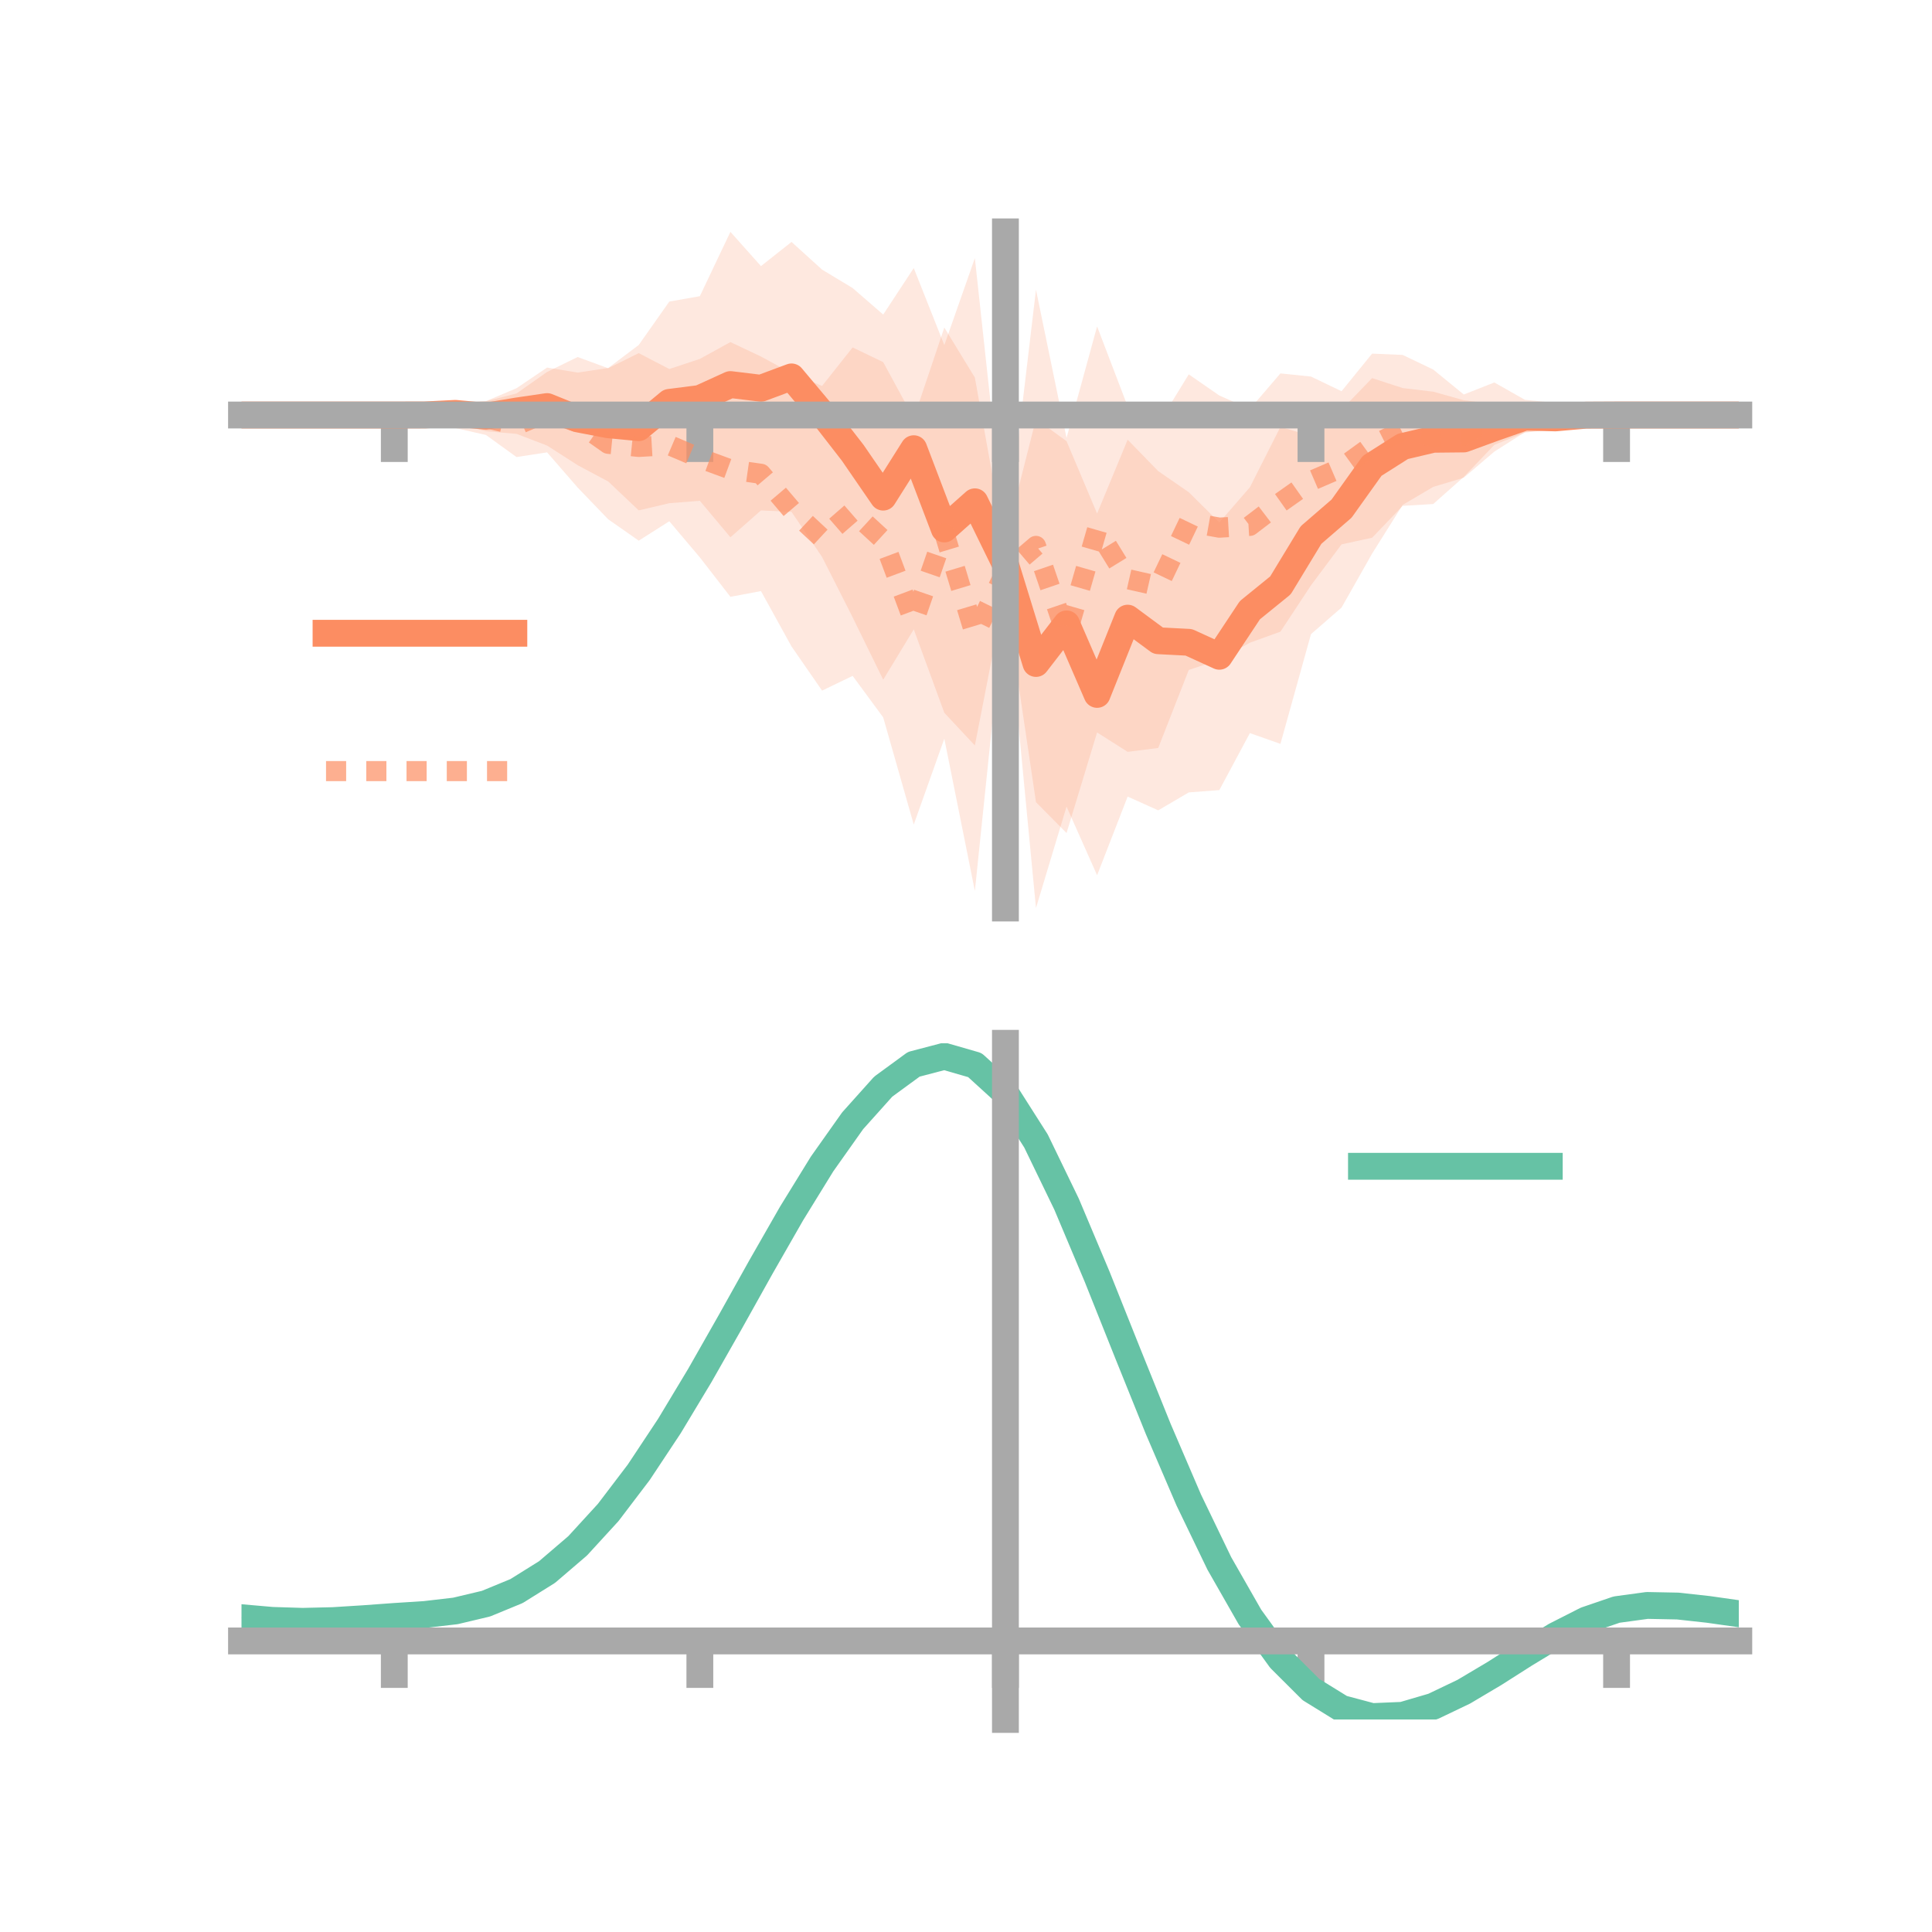 <?xml version="1.0" encoding="utf-8" standalone="no"?>
<!DOCTYPE svg PUBLIC "-//W3C//DTD SVG 1.1//EN"
  "http://www.w3.org/Graphics/SVG/1.1/DTD/svg11.dtd">
<!-- Created with matplotlib (https://matplotlib.org/) -->
<svg height="144pt" version="1.1" viewBox="0 0 144 144" width="144pt" xmlns="http://www.w3.org/2000/svg" xmlns:xlink="http://www.w3.org/1999/xlink">
 <defs>
  <style type="text/css">*{stroke-linecap:butt;stroke-linejoin:round;}</style>
 </defs>
 <g id="figure_1">
  <g id="patch_1">
   <path d="M 0 144 
L 144 144 
L 144 0 
L 0 0 
z
" style="fill:none;"/>
  </g>
  <g id="axes_1">
   <g id="patch_2">
    <path d="M 18 67.68 
L 129.6 67.68 
L 129.6 17.28 
L 18 17.28 
z
" style="fill:none;"/>
   </g>
   <g id="PolyCollection_1">
    <path clip-path="url(#pececbbf22c)" d="M 18 30.933 
L 18 30.933 
L 20.278 30.933 
L 22.555 30.933 
L 24.833 30.933 
L 27.11 30.933 
L 29.388 30.931 
L 31.665 30.892 
L 33.943 30.049 
L 36.22 29.897 
L 38.498 28.937 
L 40.776 27.396 
L 43.053 27.77 
L 45.331 27.43 
L 47.608 25.712 
L 49.886 22.478 
L 52.163 22.075 
L 54.441 17.28 
L 56.718 19.834 
L 58.996 18.032 
L 61.273 20.096 
L 63.551 21.47 
L 65.829 23.446 
L 68.106 19.979 
L 70.384 25.726 
L 72.661 19.238 
L 74.939 40.223 
L 77.216 31.225 
L 79.494 32.883 
L 81.771 38.277 
L 84.049 32.772 
L 86.327 35.115 
L 88.604 36.686 
L 90.882 38.942 
L 93.159 36.318 
L 95.437 31.816 
L 97.714 32.496 
L 99.992 30.539 
L 102.269 28.182 
L 104.547 28.924 
L 106.824 29.194 
L 109.102 29.832 
L 111.38 30.114 
L 113.657 29.967 
L 115.935 30.354 
L 118.212 30.883 
L 120.49 30.929 
L 122.767 30.933 
L 125.045 30.933 
L 127.322 30.933 
L 129.6 30.933 
L 129.6 30.933 
L 129.6 30.933 
L 127.322 30.933 
L 125.045 30.933 
L 122.767 30.933 
L 120.49 30.939 
L 118.212 31.007 
L 115.935 31.942 
L 113.657 32.213 
L 111.38 33.659 
L 109.102 35.604 
L 106.824 36.289 
L 104.547 37.632 
L 102.269 41.263 
L 99.992 45.284 
L 97.714 47.264 
L 95.437 55.443 
L 93.159 54.642 
L 90.882 58.889 
L 88.604 59.062 
L 86.327 60.399 
L 84.049 59.374 
L 81.771 65.236 
L 79.494 60.119 
L 77.216 67.68 
L 74.939 43.894 
L 72.661 55.563 
L 70.384 53.128 
L 68.106 46.909 
L 65.829 50.661 
L 63.551 46.011 
L 61.273 41.513 
L 58.996 38.152 
L 56.718 38.044 
L 54.441 40.047 
L 52.163 37.327 
L 49.886 37.505 
L 47.608 38.041 
L 45.331 35.885 
L 43.053 34.67 
L 40.776 33.209 
L 38.498 32.338 
L 36.22 32.142 
L 33.943 31.569 
L 31.665 30.962 
L 29.388 30.935 
L 27.11 30.933 
L 24.833 30.933 
L 22.555 30.933 
L 20.278 30.933 
L 18 30.933 
z
" style="fill:#fc8d62;fill-opacity:0.2;"/>
   </g>
   <g id="PolyCollection_2">
    <path clip-path="url(#pececbbf22c)" d="M 18 30.933 
L 18 30.933 
L 20.278 30.933 
L 22.555 30.933 
L 24.833 30.933 
L 27.11 30.933 
L 29.388 30.933 
L 31.665 30.521 
L 33.943 30.004 
L 36.22 29.909 
L 38.498 29.326 
L 40.776 27.725 
L 43.053 26.61 
L 45.331 27.447 
L 47.608 26.32 
L 49.886 27.506 
L 52.163 26.751 
L 54.441 25.497 
L 56.718 26.573 
L 58.996 27.813 
L 61.273 28.766 
L 63.551 25.895 
L 65.829 26.991 
L 68.106 31.184 
L 70.384 24.412 
L 72.661 28.141 
L 74.939 40.824 
L 77.216 21.591 
L 79.494 32.64 
L 81.771 24.329 
L 84.049 30.289 
L 86.327 31.614 
L 88.604 27.902 
L 90.882 29.479 
L 93.159 30.485 
L 95.437 27.831 
L 97.714 28.067 
L 99.992 29.16 
L 102.269 26.356 
L 104.547 26.454 
L 106.824 27.543 
L 109.102 29.405 
L 111.38 28.506 
L 113.657 29.799 
L 115.935 30.032 
L 118.212 30.401 
L 120.49 30.933 
L 122.767 30.933 
L 125.045 30.933 
L 127.322 30.933 
L 129.6 30.933 
L 129.6 30.933 
L 129.6 30.933 
L 127.322 30.933 
L 125.045 30.933 
L 122.767 30.933 
L 120.49 30.933 
L 118.212 31.349 
L 115.935 31.986 
L 113.657 32.243 
L 111.38 33.158 
L 109.102 35.545 
L 106.824 37.567 
L 104.547 37.704 
L 102.269 40.079 
L 99.992 40.573 
L 97.714 43.628 
L 95.437 47.08 
L 93.159 47.903 
L 90.882 49.175 
L 88.604 49.936 
L 86.327 55.749 
L 84.049 56.038 
L 81.771 54.593 
L 79.494 62.09 
L 77.216 59.789 
L 74.939 44.44 
L 72.661 66.409 
L 70.384 55.058 
L 68.106 61.456 
L 65.829 53.471 
L 63.551 50.376 
L 61.273 51.475 
L 58.996 48.184 
L 56.718 44.056 
L 54.441 44.483 
L 52.163 41.545 
L 49.886 38.851 
L 47.608 40.298 
L 45.331 38.705 
L 43.053 36.336 
L 40.776 33.715 
L 38.498 34.066 
L 36.22 32.421 
L 33.943 31.902 
L 31.665 31.526 
L 29.388 30.933 
L 27.11 30.933 
L 24.833 30.933 
L 22.555 30.933 
L 20.278 30.933 
L 18 30.933 
z
" style="fill:#fc8d62;fill-opacity:0.2;"/>
   </g>
   <g id="matplotlib.axis_1">
    <g id="xtick_1">
     <g id="line2d_1">
      <defs>
       <path d="M 0 0 
L 0 3.5 
" id="m49a26b4d1c" style="stroke:#a9a9a9;stroke-width:2;"/>
      </defs>
      <g>
       <use style="fill:#a9a9a9;stroke:#a9a9a9;stroke-width:2;" x="29.388" xlink:href="#m49a26b4d1c" y="30.933"/>
      </g>
     </g>
    </g>
    <g id="xtick_2">
     <g id="line2d_2">
      <g>
       <use style="fill:#a9a9a9;stroke:#a9a9a9;stroke-width:2;" x="52.163" xlink:href="#m49a26b4d1c" y="30.933"/>
      </g>
     </g>
    </g>
    <g id="xtick_3">
     <g id="line2d_3">
      <g>
       <use style="fill:#a9a9a9;stroke:#a9a9a9;stroke-width:2;" x="74.939" xlink:href="#m49a26b4d1c" y="30.933"/>
      </g>
     </g>
    </g>
    <g id="xtick_4">
     <g id="line2d_4">
      <g>
       <use style="fill:#a9a9a9;stroke:#a9a9a9;stroke-width:2;" x="97.714" xlink:href="#m49a26b4d1c" y="30.933"/>
      </g>
     </g>
    </g>
    <g id="xtick_5">
     <g id="line2d_5">
      <g>
       <use style="fill:#a9a9a9;stroke:#a9a9a9;stroke-width:2;" x="120.49" xlink:href="#m49a26b4d1c" y="30.933"/>
      </g>
     </g>
    </g>
   </g>
   <g id="matplotlib.axis_2"/>
   <g id="line2d_6">
    <path clip-path="url(#pececbbf22c)" d="M 18 30.933 
L 20.278 30.933 
L 22.555 30.933 
L 24.833 30.933 
L 27.11 30.933 
L 29.388 30.933 
L 31.665 30.927 
L 33.943 30.809 
L 36.22 31.02 
L 38.498 30.638 
L 40.776 30.303 
L 43.053 31.22 
L 45.331 31.658 
L 47.608 31.876 
L 49.886 29.991 
L 52.163 29.701 
L 54.441 28.663 
L 56.718 28.939 
L 58.996 28.092 
L 61.273 30.805 
L 63.551 33.741 
L 65.829 37.053 
L 68.106 33.444 
L 70.384 39.427 
L 72.661 37.401 
L 74.939 42.059 
L 77.216 49.452 
L 79.494 46.501 
L 81.771 51.757 
L 84.049 46.073 
L 86.327 47.757 
L 88.604 47.874 
L 90.882 48.915 
L 93.159 45.48 
L 95.437 43.63 
L 97.714 39.88 
L 99.992 37.911 
L 102.269 34.723 
L 104.547 33.278 
L 106.824 32.741 
L 109.102 32.718 
L 111.38 31.887 
L 113.657 31.09 
L 115.935 31.148 
L 118.212 30.945 
L 120.49 30.934 
L 122.767 30.933 
L 125.045 30.933 
L 127.322 30.933 
L 129.6 30.933 
" style="fill:none;stroke:#fc8d62;stroke-linecap:square;stroke-width:2;"/>
   </g>
   <g id="line2d_7">
    <path clip-path="url(#pececbbf22c)" d="M 18 30.933 
L 20.278 30.933 
L 22.555 30.933 
L 24.833 30.933 
L 27.11 30.933 
L 29.388 30.933 
L 31.665 31.023 
L 33.943 30.953 
L 36.22 31.165 
L 38.498 31.696 
L 40.776 30.72 
L 43.053 31.473 
L 45.331 33.076 
L 47.608 33.309 
L 49.886 33.178 
L 52.163 34.148 
L 54.441 34.99 
L 56.718 35.315 
L 58.996 37.998 
L 61.273 40.12 
L 63.551 38.136 
L 65.829 40.231 
L 68.106 46.32 
L 70.384 39.735 
L 72.661 47.275 
L 74.939 42.632 
L 77.216 40.69 
L 79.494 47.365 
L 81.771 39.461 
L 84.049 43.163 
L 86.327 43.681 
L 88.604 38.919 
L 90.882 39.327 
L 93.159 39.194 
L 95.437 37.455 
L 97.714 35.847 
L 99.992 34.867 
L 102.269 33.217 
L 104.547 32.079 
L 106.824 32.555 
L 109.102 32.475 
L 111.38 30.832 
L 113.657 31.021 
L 115.935 31.009 
L 118.212 30.875 
L 120.49 30.933 
L 122.767 30.933 
L 125.045 30.933 
L 127.322 30.933 
L 129.6 30.933 
" style="fill:none;stroke:#fc8d62;stroke-dasharray:1.5,1.5;stroke-dashoffset:0;stroke-opacity:0.7;stroke-width:1.5;"/>
   </g>
   <g id="patch_3">
    <path d="M 74.939 67.68 
L 74.939 17.28 
" style="fill:none;stroke:#a9a9a9;stroke-linecap:square;stroke-linejoin:miter;stroke-width:2;"/>
   </g>
   <g id="patch_4">
    <path d="M 129.6 67.68 
L 129.6 17.28 
" style="fill:none;"/>
   </g>
   <g id="patch_5">
    <path d="M 18 30.933 
L 129.6 30.933 
" style="fill:none;stroke:#a9a9a9;stroke-linecap:square;stroke-linejoin:miter;stroke-width:2;"/>
   </g>
   <g id="patch_6">
    <path d="M 18 17.28 
L 129.6 17.28 
" style="fill:none;"/>
   </g>
   <g id="legend_1">
    <g id="line2d_8">
     <path d="M 24.3 47.2 
L 38.3 47.2 
" style="fill:none;stroke:#fc8d62;stroke-linecap:square;stroke-width:2;"/>
    </g>
    <g id="line2d_9"/>
    <g id="text_1">
     <!--   -->
     <g transform="translate(43.9 49.65)scale(0.07 -0.07)">
      <defs>
       <path id="DejaVuSans-32"/>
      </defs>
      <use xlink:href="#DejaVuSans-32"/>
     </g>
    </g>
    <g id="line2d_10">
     <path d="M 24.3 57.474 
L 38.3 57.474 
" style="fill:none;stroke:#fc8d62;stroke-dasharray:1.5,1.5;stroke-dashoffset:0;stroke-opacity:0.7;stroke-width:1.5;"/>
    </g>
    <g id="line2d_11"/>
    <g id="text_2">
     <!--   -->
     <g transform="translate(43.9 59.924)scale(0.07 -0.07)">
      <use xlink:href="#DejaVuSans-32"/>
     </g>
    </g>
   </g>
  </g>
  <g id="axes_2">
   <g id="patch_7">
    <path d="M 18 128.16 
L 129.6 128.16 
L 129.6 77.76 
L 18 77.76 
z
" style="fill:none;"/>
   </g>
   <g id="PolyCollection_3">
    <path clip-path="url(#pe93b8f3538)" d="M 18 120.615 
L 18 120.533 
L 20.278 120.741 
L 22.555 120.813 
L 24.833 120.752 
L 27.11 120.599 
L 29.388 120.426 
L 31.665 120.273 
L 33.943 120.003 
L 36.22 119.456 
L 38.498 118.506 
L 40.776 117.062 
L 43.053 115.073 
L 45.331 112.53 
L 47.608 109.463 
L 49.886 105.942 
L 52.163 102.065 
L 54.441 97.963 
L 56.718 93.79 
L 58.996 89.72 
L 61.273 85.943 
L 63.551 82.657 
L 65.829 80.065 
L 68.106 78.368 
L 70.384 77.76 
L 72.661 78.428 
L 74.939 80.538 
L 77.216 84.169 
L 79.494 88.945 
L 81.771 94.431 
L 84.049 100.222 
L 86.327 105.962 
L 88.604 111.352 
L 90.882 116.157 
L 93.159 120.208 
L 95.437 123.402 
L 97.714 125.698 
L 99.992 127.117 
L 102.269 127.727 
L 104.547 127.638 
L 106.824 126.982 
L 109.102 125.911 
L 111.38 124.583 
L 113.657 123.161 
L 115.935 121.804 
L 118.212 120.664 
L 120.49 119.89 
L 122.767 119.582 
L 125.045 119.632 
L 127.322 119.89 
L 129.6 120.225 
L 129.6 120.332 
L 129.6 120.332 
L 127.322 120.02 
L 125.045 119.779 
L 122.767 119.738 
L 120.49 120.051 
L 118.212 120.837 
L 115.935 122.009 
L 113.657 123.416 
L 111.38 124.892 
L 109.102 126.269 
L 106.824 127.378 
L 104.547 128.058 
L 102.269 128.16 
L 99.992 127.56 
L 97.714 126.165 
L 95.437 123.923 
L 93.159 120.822 
L 90.882 116.902 
L 88.604 112.256 
L 86.327 107.043 
L 84.049 101.485 
L 81.771 95.872 
L 79.494 90.548 
L 77.216 85.911 
L 74.939 82.386 
L 72.661 80.343 
L 70.384 79.699 
L 68.106 80.287 
L 65.829 81.923 
L 63.551 84.415 
L 61.273 87.568 
L 58.996 91.184 
L 56.718 95.074 
L 54.441 99.057 
L 52.163 102.967 
L 49.886 106.658 
L 47.608 110.012 
L 45.331 112.934 
L 43.053 115.365 
L 40.776 117.276 
L 38.498 118.675 
L 36.22 119.603 
L 33.943 120.137 
L 31.665 120.397 
L 29.388 120.537 
L 27.11 120.695 
L 24.833 120.828 
L 22.555 120.876 
L 20.278 120.805 
L 18 120.615 
z
" style="fill:#66c2a5;fill-opacity:0.2;"/>
   </g>
   <g id="matplotlib.axis_3">
    <g id="xtick_6">
     <g id="line2d_12">
      <g>
       <use style="fill:#a9a9a9;stroke:#a9a9a9;stroke-width:2;" x="29.388" xlink:href="#m49a26b4d1c" y="122.306"/>
      </g>
     </g>
    </g>
    <g id="xtick_7">
     <g id="line2d_13">
      <g>
       <use style="fill:#a9a9a9;stroke:#a9a9a9;stroke-width:2;" x="52.163" xlink:href="#m49a26b4d1c" y="122.306"/>
      </g>
     </g>
    </g>
    <g id="xtick_8">
     <g id="line2d_14">
      <g>
       <use style="fill:#a9a9a9;stroke:#a9a9a9;stroke-width:2;" x="74.939" xlink:href="#m49a26b4d1c" y="122.306"/>
      </g>
     </g>
    </g>
    <g id="xtick_9">
     <g id="line2d_15">
      <g>
       <use style="fill:#a9a9a9;stroke:#a9a9a9;stroke-width:2;" x="97.714" xlink:href="#m49a26b4d1c" y="122.306"/>
      </g>
     </g>
    </g>
    <g id="xtick_10">
     <g id="line2d_16">
      <g>
       <use style="fill:#a9a9a9;stroke:#a9a9a9;stroke-width:2;" x="120.49" xlink:href="#m49a26b4d1c" y="122.306"/>
      </g>
     </g>
    </g>
   </g>
   <g id="matplotlib.axis_4"/>
   <g id="line2d_17">
    <path clip-path="url(#pe93b8f3538)" d="M 18 120.574 
L 20.278 120.773 
L 22.555 120.844 
L 24.833 120.79 
L 27.11 120.647 
L 29.388 120.481 
L 31.665 120.335 
L 33.943 120.07 
L 36.22 119.529 
L 38.498 118.591 
L 40.776 117.169 
L 43.053 115.219 
L 45.331 112.732 
L 47.608 109.737 
L 49.886 106.3 
L 52.163 102.516 
L 54.441 98.51 
L 56.718 94.432 
L 58.996 90.452 
L 61.273 86.755 
L 63.551 83.536 
L 65.829 80.994 
L 68.106 79.327 
L 70.384 78.729 
L 72.661 79.385 
L 74.939 81.462 
L 77.216 85.04 
L 79.494 89.746 
L 81.771 95.151 
L 84.049 100.854 
L 86.327 106.502 
L 88.604 111.804 
L 90.882 116.529 
L 93.159 120.515 
L 95.437 123.662 
L 97.714 125.932 
L 99.992 127.338 
L 102.269 127.944 
L 104.547 127.848 
L 106.824 127.18 
L 109.102 126.09 
L 111.38 124.737 
L 113.657 123.288 
L 115.935 121.907 
L 118.212 120.75 
L 120.49 119.971 
L 122.767 119.66 
L 125.045 119.705 
L 127.322 119.955 
L 129.6 120.279 
" style="fill:none;stroke:#66c2a5;stroke-linecap:square;stroke-width:2;"/>
   </g>
   <g id="patch_8">
    <path d="M 74.939 128.16 
L 74.939 77.76 
" style="fill:none;stroke:#a9a9a9;stroke-linecap:square;stroke-linejoin:miter;stroke-width:2;"/>
   </g>
   <g id="patch_9">
    <path d="M 129.6 128.16 
L 129.6 77.76 
" style="fill:none;"/>
   </g>
   <g id="patch_10">
    <path d="M 18 122.306 
L 129.6 122.306 
" style="fill:none;stroke:#a9a9a9;stroke-linecap:square;stroke-linejoin:miter;stroke-width:2;"/>
   </g>
   <g id="patch_11">
    <path d="M 18 77.76 
L 129.6 77.76 
" style="fill:none;"/>
   </g>
   <g id="legend_2">
    <g id="line2d_18">
     <path d="M 101.475 86.929 
L 115.475 86.929 
" style="fill:none;stroke:#66c2a5;stroke-linecap:square;stroke-width:2;"/>
    </g>
    <g id="line2d_19"/>
    <g id="text_3">
     <!--   -->
     <g transform="translate(121.075 89.379)scale(0.07 -0.07)">
      <use xlink:href="#DejaVuSans-32"/>
     </g>
    </g>
   </g>
  </g>
 </g>
 <defs>
  <clipPath id="pececbbf22c">
   <rect height="50.4" width="111.6" x="18" y="17.28"/>
  </clipPath>
  <clipPath id="pe93b8f3538">
   <rect height="50.4" width="111.6" x="18" y="77.76"/>
  </clipPath>
 </defs>
</svg>
